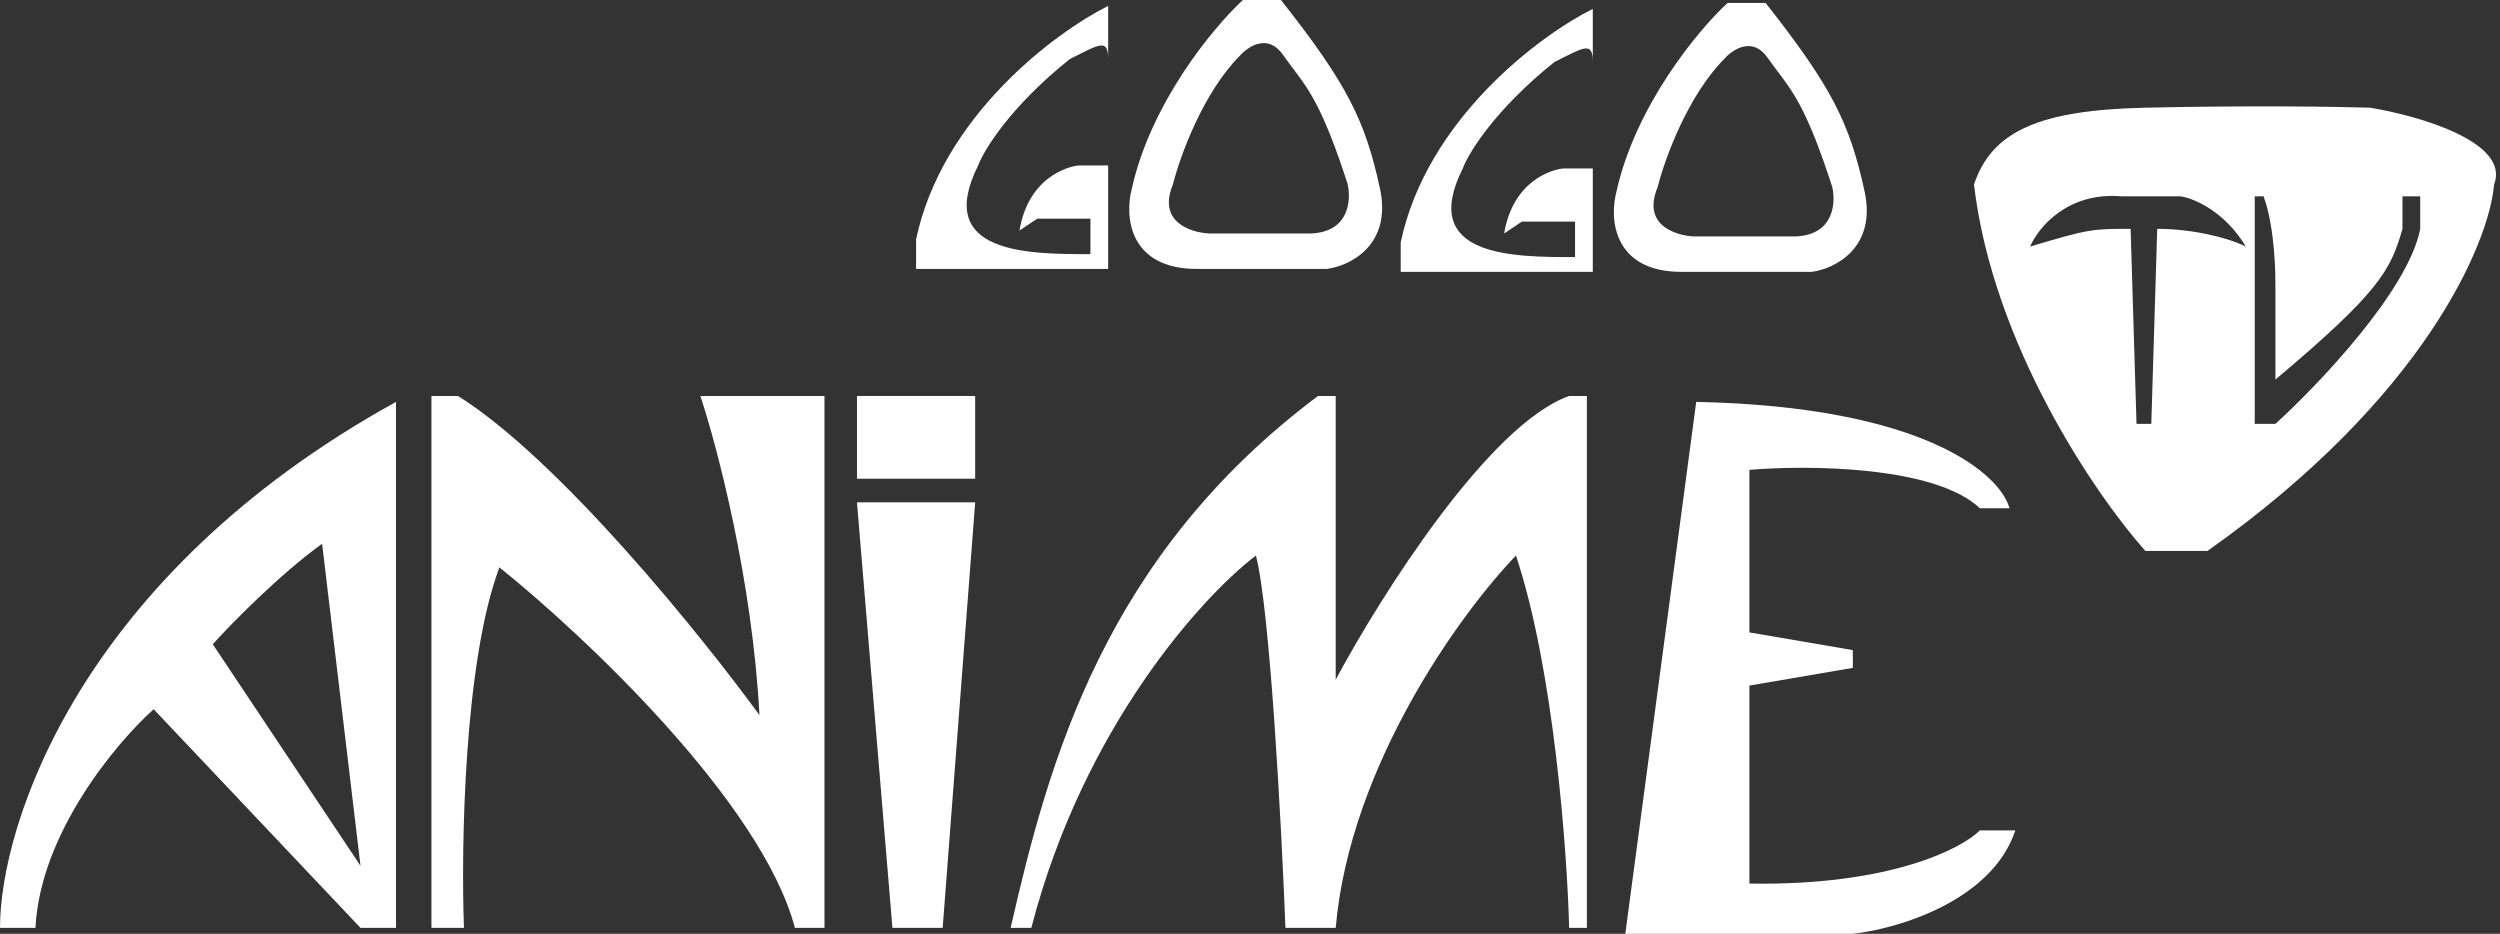 <svg viewBox="0 0 423 158" fill="none" xmlns="http://www.w3.org/2000/svg">
  <rect x="0" y="0" width="423" height="158" fill="#333333" stroke="none"/>
  <g clip-path="url(#clip0_1_21)">
    <path fill-rule="evenodd" clip-rule="evenodd"
      d="M210.5 0.5C205.667 5 195.2 17.6 192 32C190.833 36.333 191.3 45 202.5 45H224.5C228.167 44.5 235 41.2 233 32C230.5 20.5 227.5 14.5 216.5 0.5H210.5ZM209.5 9C211 7.333 214.7 5 217.5 9C218.092 9.846 218.655 10.591 219.207 11.322C221.917 14.908 224.346 18.122 228.5 31C229.167 33.833 228.8 39.6 222 40H204.5C201.167 39.833 195.2 37.8 198 31C199.167 26.333 203.1 15.4 209.5 9Z"
      fill="white" />
    <path
      d="M192 32L192.483 32.13L192.486 32.119L192.488 32.108L192 32ZM210.5 0.5V0H210.303L210.159 0.134L210.5 0.5ZM224.5 45V45.5H224.534L224.568 45.495L224.5 45ZM216.5 0.5L216.893 0.191L216.743 0H216.5V0.5ZM209.5 9L209.854 9.354L209.863 9.344L209.872 9.334L209.5 9ZM228.5 31L228.987 30.886L228.982 30.866L228.976 30.846L228.5 31ZM222 40V40.5H222.015L222.029 40.499L222 40ZM204.5 40L204.475 40.499L204.488 40.5H204.5V40ZM198 31L198.462 31.19L198.476 31.157L198.485 31.121L198 31ZM192.488 32.108C195.658 17.845 206.047 5.329 210.841 0.866L210.159 0.134C205.286 4.671 194.742 17.355 191.512 31.892L192.488 32.108ZM202.5 44.5C197.049 44.5 194.328 42.407 193.059 39.899C191.762 37.338 191.919 34.226 192.483 32.13L191.517 31.87C190.915 34.108 190.721 37.495 192.166 40.351C193.639 43.26 196.751 45.5 202.5 45.5V44.5ZM224.5 44.5H202.5V45.5H224.5V44.5ZM232.511 32.106C233.479 36.558 232.306 39.512 230.511 41.42C228.691 43.355 226.182 44.266 224.432 44.505L224.568 45.495C226.485 45.234 229.226 44.245 231.239 42.105C233.277 39.938 234.521 36.642 233.489 31.894L232.511 32.106ZM216.107 0.809C221.602 7.803 225.079 12.773 227.494 17.418C229.904 22.054 231.267 26.383 232.511 32.106L233.489 31.894C232.233 26.117 230.846 21.696 228.381 16.957C225.921 12.227 222.398 7.197 216.893 0.191L216.107 0.809ZM210.5 1H216.5V0H210.5V1ZM217.91 8.713C217.166 7.651 216.34 6.977 215.472 6.616C214.603 6.255 213.728 6.222 212.915 6.385C211.31 6.705 209.921 7.785 209.128 8.666L209.872 9.334C210.579 8.548 211.79 7.629 213.11 7.365C213.76 7.236 214.429 7.266 215.088 7.54C215.748 7.814 216.434 8.349 217.09 9.287L217.91 8.713ZM219.606 11.02C219.054 10.289 218.496 9.551 217.91 8.713L217.09 9.287C217.688 10.141 218.257 10.893 218.808 11.623L219.606 11.02ZM228.976 30.846C226.894 24.394 225.239 20.343 223.757 17.448C222.271 14.546 220.965 12.818 219.606 11.02L218.808 11.623C220.16 13.412 221.422 15.083 222.867 17.904C224.315 20.733 225.951 24.728 228.024 31.154L228.976 30.846ZM222.029 40.499C225.599 40.289 227.562 38.648 228.503 36.623C229.423 34.645 229.337 32.373 228.987 30.886L228.013 31.114C228.33 32.461 228.393 34.489 227.597 36.202C226.822 37.868 225.201 39.311 221.971 39.501L222.029 40.499ZM204.5 40.5H222V39.5H204.5V40.5ZM197.538 30.81C196.811 32.574 196.634 34.076 196.874 35.345C197.115 36.618 197.768 37.609 198.619 38.362C200.296 39.847 202.752 40.413 204.475 40.499L204.525 39.501C202.915 39.42 200.72 38.887 199.281 37.613C198.573 36.986 198.051 36.184 197.857 35.158C197.662 34.128 197.789 32.826 198.462 31.19L197.538 30.81ZM209.146 8.646C205.889 11.904 203.276 16.296 201.335 20.438C199.392 24.584 198.106 28.514 197.515 30.879L198.485 31.121C199.061 28.819 200.325 24.95 202.24 20.862C204.157 16.771 206.711 12.496 209.854 9.354L209.146 8.646Z"
      fill="white" />
    <path
      d="M155 40.5C159.4 19.7 178.5 5.5 187.5 1V10C187.5 6.4 186 7.5 181 10C171 18 166.5 25.333 165.5 28C158 43 174 43 184.5 43V37H175.5L172.5 39C174 30 180.667 28.167 182.5 28H187.5V45.5H155V40.5Z"
      fill="white" />
    <path fill-rule="evenodd" clip-rule="evenodd"
      d="M292.5 1C287.667 5.5 277.2 18.1 274 32.5C272.833 36.833 273.3 45.5 284.5 45.5H306.5C310.167 45 317 41.7 315 32.5C312.5 21 309.5 15 298.5 1H292.5ZM291.5 9.5C293 7.833 296.7 5.5 299.5 9.5C300.092 10.346 300.655 11.091 301.207 11.822C303.917 15.408 306.346 18.622 310.5 31.5C311.167 34.333 310.8 40.1 304 40.5H286.5C283.167 40.333 277.2 38.3 280 31.5C281.167 26.833 285.1 15.9 291.5 9.5Z"
      fill="white" />
    <path
      d="M274 32.5L274.483 32.63L274.486 32.619L274.488 32.608L274 32.5ZM292.5 1V0.5H292.303L292.159 0.634L292.5 1ZM306.5 45.5V46H306.534L306.568 45.995L306.5 45.5ZM298.5 1L298.893 0.691L298.743 0.5H298.5V1ZM291.5 9.5L291.854 9.854L291.863 9.844L291.872 9.834L291.5 9.5ZM310.5 31.5L310.987 31.386L310.982 31.366L310.976 31.346L310.5 31.5ZM304 40.5V41H304.015L304.029 40.999L304 40.5ZM286.5 40.5L286.475 40.999L286.488 41H286.5V40.5ZM280 31.5L280.462 31.69L280.476 31.657L280.485 31.621L280 31.5ZM274.488 32.608C277.658 18.345 288.047 5.829 292.841 1.366L292.159 0.634C287.286 5.171 276.742 17.855 273.512 32.392L274.488 32.608ZM284.5 45C279.049 45 276.328 42.907 275.059 40.399C273.762 37.838 273.919 34.726 274.483 32.63L273.517 32.37C272.915 34.608 272.721 37.995 274.166 40.851C275.639 43.76 278.751 46 284.5 46V45ZM306.5 45H284.5V46H306.5V45ZM314.511 32.606C315.479 37.058 314.306 40.012 312.511 41.92C310.691 43.855 308.182 44.766 306.432 45.005L306.568 45.995C308.485 45.734 311.226 44.745 313.239 42.605C315.278 40.438 316.521 37.142 315.489 32.394L314.511 32.606ZM298.107 1.309C303.602 8.303 307.079 13.273 309.494 17.918C311.904 22.554 313.267 26.883 314.511 32.606L315.489 32.394C314.233 26.617 312.846 22.196 310.381 17.457C307.921 12.727 304.398 7.697 298.893 0.691L298.107 1.309ZM292.5 1.5H298.5V0.5H292.5V1.5ZM299.91 9.213C299.166 8.151 298.34 7.477 297.472 7.116C296.603 6.755 295.728 6.722 294.915 6.885C293.31 7.205 291.921 8.285 291.128 9.166L291.872 9.834C292.579 9.048 293.79 8.129 295.11 7.865C295.76 7.736 296.429 7.766 297.088 8.04C297.748 8.314 298.434 8.849 299.09 9.787L299.91 9.213ZM301.606 11.52C301.054 10.789 300.496 10.05 299.91 9.213L299.09 9.787C299.688 10.641 300.257 11.393 300.808 12.123L301.606 11.52ZM310.976 31.346C308.894 24.894 307.239 20.843 305.757 17.948C304.271 15.046 302.965 13.318 301.606 11.52L300.808 12.123C302.16 13.912 303.423 15.583 304.867 18.404C306.315 21.233 307.951 25.228 310.024 31.654L310.976 31.346ZM304.029 40.999C307.599 40.789 309.562 39.148 310.503 37.123C311.423 35.145 311.337 32.873 310.987 31.386L310.013 31.614C310.33 32.961 310.393 34.989 309.597 36.702C308.822 38.368 307.201 39.811 303.971 40.001L304.029 40.999ZM286.5 41H304V40H286.5V41ZM279.538 31.31C278.811 33.074 278.634 34.576 278.874 35.845C279.116 37.118 279.768 38.109 280.619 38.862C282.296 40.347 284.752 40.913 286.475 40.999L286.525 40.001C284.915 39.92 282.72 39.387 281.281 38.113C280.573 37.486 280.051 36.684 279.857 35.658C279.662 34.628 279.789 33.326 280.462 31.69L279.538 31.31ZM291.146 9.146C287.889 12.404 285.276 16.796 283.335 20.938C281.392 25.084 280.106 29.014 279.515 31.379L280.485 31.621C281.061 29.319 282.325 25.45 284.24 21.362C286.157 17.271 288.711 12.996 291.854 9.854L291.146 9.146Z"
      fill="white" />
    <path
      d="M237 41C241.4 20.2 260.5 6 269.5 1.5V10.5C269.5 6.9 268 8 263 10.5C253 18.5 248.5 25.833 247.5 28.5C240 43.5 256 43.5 266.5 43.5V37.5H257.5L254.5 39.5C256 30.5 262.667 28.667 264.5 28.5H269.5V46H237V41Z"
      fill="white" />
    <path
      d="M275 158L287 68C325.8 68.8 338.5 80.333 340 86H335C327.4 78.8 305.833 78.667 296 79.5V107L313.5 110V113L296 116V149.5C319.6 149.9 331.833 143.667 335 140.5H341C337 152.5 321 157.167 313.5 158H275Z"
      fill="white" />
    <path
      d="M223 67C187 94 177.5 128.5 171 157H174.5C183.3 123 203.5 100.833 212.5 94C214.9 103.2 216.833 139.833 217.5 157H226C228.4 129.4 247.333 103.5 256.5 94C262.9 113.2 265.167 144 265.5 157H268.5V67H265.5C251.9 71.8 233.5 101 226 115V67H223Z"
      fill="white" />
    <path d="M165 67H145V81H165V67Z" fill="white" />
    <path d="M165 85H145L151 157H159.5L165 85Z" fill="white" />
    <path
      d="M73 157V67H77.5C94.7 77.8 118.667 107.5 128.5 121C127.3 98.2 121.333 75.5 118.5 67H139.5V157H134.5C128.9 135.8 98.833 107.5 84.5 96C78.5 112 78 143.333 78.5 157H73Z"
      fill="white" />
    <path fill-rule="evenodd" clip-rule="evenodd"
      d="M0 157C0 139.667 13.4 97.6 67 68V157H61L26 120C19.667 125.667 6.8 141 6 157H0ZM61 146.5L36 109C39.167 105.5 47.3 97.2 54.5 92L61 146.5Z"
      fill="white" />
    <path fill-rule="evenodd" clip-rule="evenodd"
      d="M363 18.221C345 18.621 337 22.221 334 31.221C337.2 58.421 354.667 83.888 363 93.221H373.5C410.3 67.221 421.167 41.054 422 31.221C424.8 24.021 409.167 19.554 401 18.221C395.833 18.054 381 17.821 363 18.221ZM359 33.221C349.8 32.421 344.833 38.554 343.5 41.721C353.5 38.721 354 38.721 360.5 38.721L361.5 71.721H364L365 38.721C371 38.721 377 40.221 380 41.721C376.4 35.721 371.167 33.554 369 33.221H359ZM381.5 33.221V71.721H385C392.333 65.054 407.5 49.121 409.5 38.721V33.221H406.5V38.721C404.5 45.721 402.6 49.421 385 64.221V48.221C385 46.888 385 38.721 383 33.221H381.5Z"
      fill="white" />
  </g>
  <defs>
    <clipPath id="clip0_1_21">
      <rect width="423" height="158" fill="white" />
    </clipPath>
  </defs>
</svg>
  